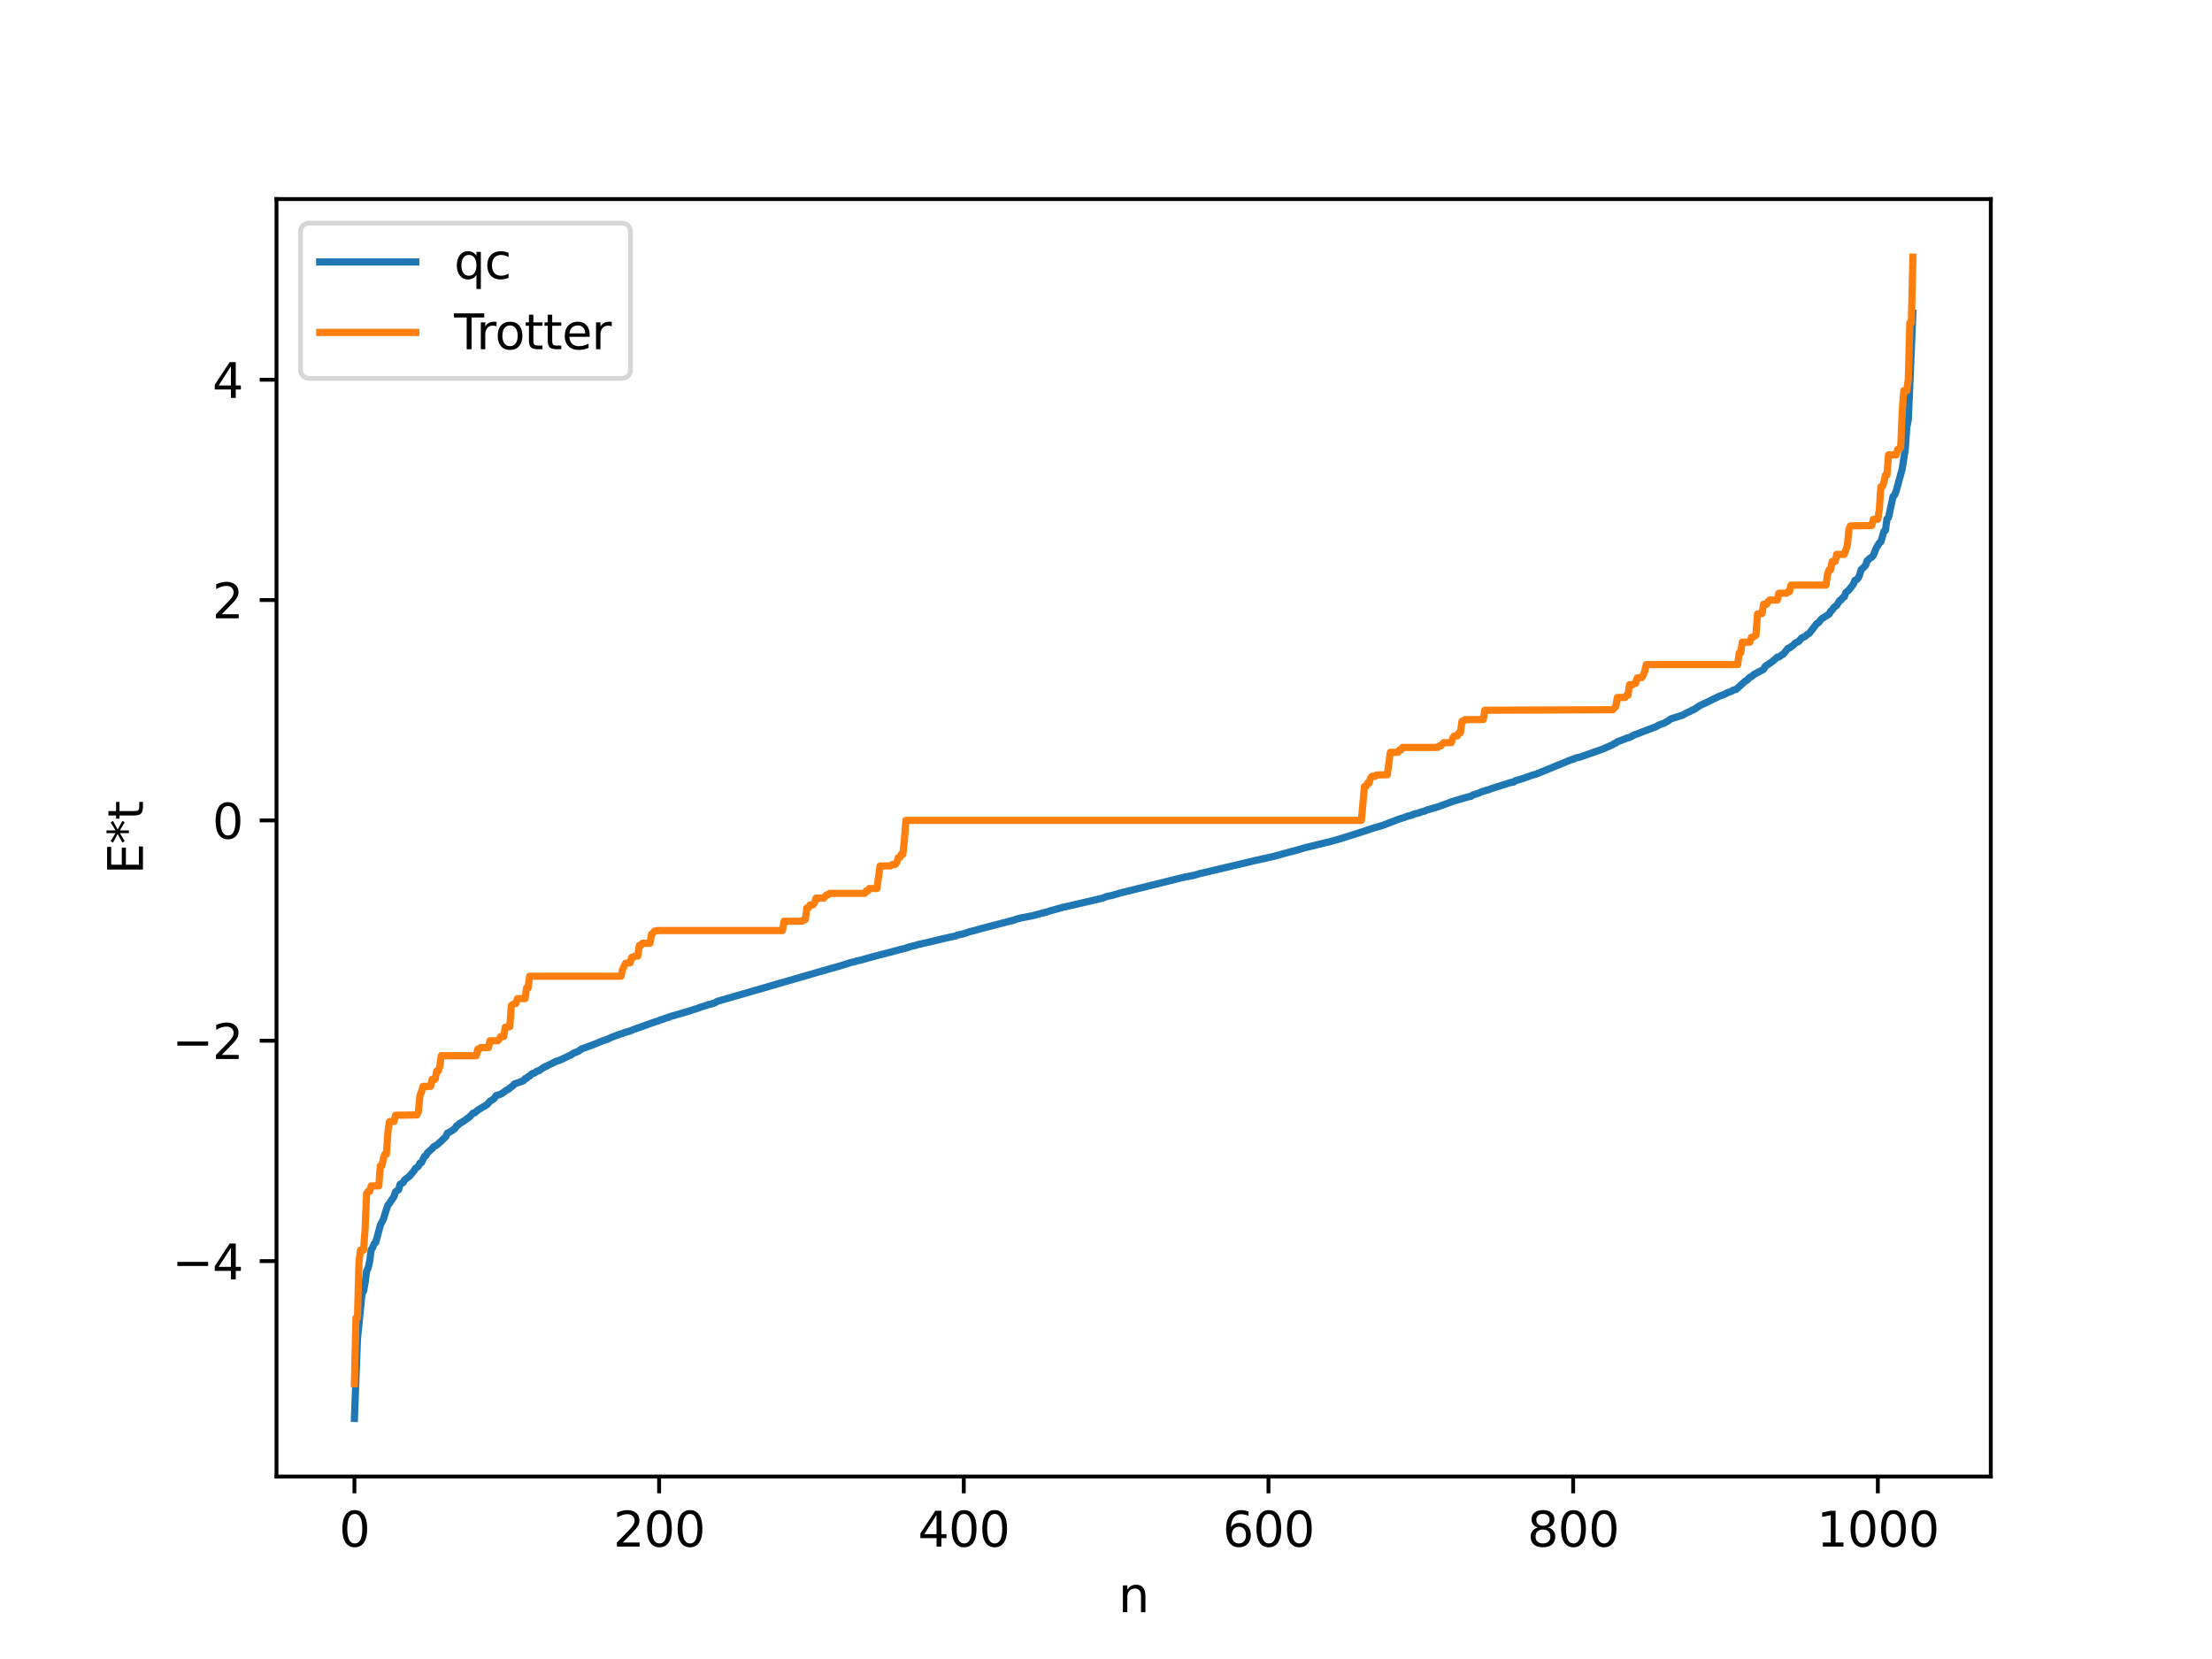 <?xml version="1.0" encoding="utf-8" standalone="no"?>
<!DOCTYPE svg PUBLIC "-//W3C//DTD SVG 1.1//EN"
  "http://www.w3.org/Graphics/SVG/1.1/DTD/svg11.dtd">
<svg xmlns:xlink="http://www.w3.org/1999/xlink" width="460.8pt" height="345.6pt" viewBox="0 0 460.8 345.6" xmlns="http://www.w3.org/2000/svg" version="1.1">
 <defs>
  <style type="text/css">*{stroke-linejoin: round; stroke-linecap: butt}</style>
 </defs>
 <g id="figure_1">
  <g id="patch_1">
   <path d="M 0 345.6 
L 460.8 345.6 
L 460.8 0 
L 0 0 
z
" style="fill: #ffffff"/>
  </g>
  <g id="axes_1">
   <g id="patch_2">
    <path d="M 57.6 307.584 
L 414.72 307.584 
L 414.72 41.472 
L 57.6 41.472 
z
" style="fill: #ffffff"/>
   </g>
   <g id="matplotlib.axis_1">
    <g id="xtick_1">
     <g id="line2d_1">
      <defs>
       <path id="m061e32de3b" d="M 0 0 
L 0 3.5 
" style="stroke: #000000; stroke-width: 0.8"/>
      </defs>
      <g>
       <use xlink:href="#m061e32de3b" x="73.833" y="307.584" style="stroke: #000000; stroke-width: 0.8"/>
      </g>
     </g>
     <g id="text_1">
      <!-- 0 -->
      <g transform="translate(70.651 322.182) scale(0.1 -0.1)">
       <defs>
        <path id="DejaVuSans-30" d="M 2034 4250 
Q 1547 4250 1301 3770 
Q 1056 3291 1056 2328 
Q 1056 1369 1301 889 
Q 1547 409 2034 409 
Q 2525 409 2770 889 
Q 3016 1369 3016 2328 
Q 3016 3291 2770 3770 
Q 2525 4250 2034 4250 
z
M 2034 4750 
Q 2819 4750 3233 4129 
Q 3647 3509 3647 2328 
Q 3647 1150 3233 529 
Q 2819 -91 2034 -91 
Q 1250 -91 836 529 
Q 422 1150 422 2328 
Q 422 3509 836 4129 
Q 1250 4750 2034 4750 
z
" transform="scale(0.016)"/>
       </defs>
       <use xlink:href="#DejaVuSans-30"/>
      </g>
     </g>
    </g>
    <g id="xtick_2">
     <g id="line2d_2">
      <g>
       <use xlink:href="#m061e32de3b" x="137.304" y="307.584" style="stroke: #000000; stroke-width: 0.8"/>
      </g>
     </g>
     <g id="text_2">
      <!-- 200 -->
      <g transform="translate(127.76 322.182) scale(0.1 -0.1)">
       <defs>
        <path id="DejaVuSans-32" d="M 1228 531 
L 3431 531 
L 3431 0 
L 469 0 
L 469 531 
Q 828 903 1448 1529 
Q 2069 2156 2228 2338 
Q 2531 2678 2651 2914 
Q 2772 3150 2772 3378 
Q 2772 3750 2511 3984 
Q 2250 4219 1831 4219 
Q 1534 4219 1204 4116 
Q 875 4013 500 3803 
L 500 4441 
Q 881 4594 1212 4672 
Q 1544 4750 1819 4750 
Q 2544 4750 2975 4387 
Q 3406 4025 3406 3419 
Q 3406 3131 3298 2873 
Q 3191 2616 2906 2266 
Q 2828 2175 2409 1742 
Q 1991 1309 1228 531 
z
" transform="scale(0.016)"/>
       </defs>
       <use xlink:href="#DejaVuSans-32"/>
       <use xlink:href="#DejaVuSans-30" x="63.623"/>
       <use xlink:href="#DejaVuSans-30" x="127.246"/>
      </g>
     </g>
    </g>
    <g id="xtick_3">
     <g id="line2d_3">
      <g>
       <use xlink:href="#m061e32de3b" x="200.775" y="307.584" style="stroke: #000000; stroke-width: 0.8"/>
      </g>
     </g>
     <g id="text_3">
      <!-- 400 -->
      <g transform="translate(191.231 322.182) scale(0.1 -0.1)">
       <defs>
        <path id="DejaVuSans-34" d="M 2419 4116 
L 825 1625 
L 2419 1625 
L 2419 4116 
z
M 2253 4666 
L 3047 4666 
L 3047 1625 
L 3713 1625 
L 3713 1100 
L 3047 1100 
L 3047 0 
L 2419 0 
L 2419 1100 
L 313 1100 
L 313 1709 
L 2253 4666 
z
" transform="scale(0.016)"/>
       </defs>
       <use xlink:href="#DejaVuSans-34"/>
       <use xlink:href="#DejaVuSans-30" x="63.623"/>
       <use xlink:href="#DejaVuSans-30" x="127.246"/>
      </g>
     </g>
    </g>
    <g id="xtick_4">
     <g id="line2d_4">
      <g>
       <use xlink:href="#m061e32de3b" x="264.246" y="307.584" style="stroke: #000000; stroke-width: 0.8"/>
      </g>
     </g>
     <g id="text_4">
      <!-- 600 -->
      <g transform="translate(254.702 322.182) scale(0.1 -0.1)">
       <defs>
        <path id="DejaVuSans-36" d="M 2113 2584 
Q 1688 2584 1439 2293 
Q 1191 2003 1191 1497 
Q 1191 994 1439 701 
Q 1688 409 2113 409 
Q 2538 409 2786 701 
Q 3034 994 3034 1497 
Q 3034 2003 2786 2293 
Q 2538 2584 2113 2584 
z
M 3366 4563 
L 3366 3988 
Q 3128 4100 2886 4159 
Q 2644 4219 2406 4219 
Q 1781 4219 1451 3797 
Q 1122 3375 1075 2522 
Q 1259 2794 1537 2939 
Q 1816 3084 2150 3084 
Q 2853 3084 3261 2657 
Q 3669 2231 3669 1497 
Q 3669 778 3244 343 
Q 2819 -91 2113 -91 
Q 1303 -91 875 529 
Q 447 1150 447 2328 
Q 447 3434 972 4092 
Q 1497 4750 2381 4750 
Q 2619 4750 2861 4703 
Q 3103 4656 3366 4563 
z
" transform="scale(0.016)"/>
       </defs>
       <use xlink:href="#DejaVuSans-36"/>
       <use xlink:href="#DejaVuSans-30" x="63.623"/>
       <use xlink:href="#DejaVuSans-30" x="127.246"/>
      </g>
     </g>
    </g>
    <g id="xtick_5">
     <g id="line2d_5">
      <g>
       <use xlink:href="#m061e32de3b" x="327.717" y="307.584" style="stroke: #000000; stroke-width: 0.8"/>
      </g>
     </g>
     <g id="text_5">
      <!-- 800 -->
      <g transform="translate(318.173 322.182) scale(0.1 -0.1)">
       <defs>
        <path id="DejaVuSans-38" d="M 2034 2216 
Q 1584 2216 1326 1975 
Q 1069 1734 1069 1313 
Q 1069 891 1326 650 
Q 1584 409 2034 409 
Q 2484 409 2743 651 
Q 3003 894 3003 1313 
Q 3003 1734 2745 1975 
Q 2488 2216 2034 2216 
z
M 1403 2484 
Q 997 2584 770 2862 
Q 544 3141 544 3541 
Q 544 4100 942 4425 
Q 1341 4750 2034 4750 
Q 2731 4750 3128 4425 
Q 3525 4100 3525 3541 
Q 3525 3141 3298 2862 
Q 3072 2584 2669 2484 
Q 3125 2378 3379 2068 
Q 3634 1759 3634 1313 
Q 3634 634 3220 271 
Q 2806 -91 2034 -91 
Q 1263 -91 848 271 
Q 434 634 434 1313 
Q 434 1759 690 2068 
Q 947 2378 1403 2484 
z
M 1172 3481 
Q 1172 3119 1398 2916 
Q 1625 2713 2034 2713 
Q 2441 2713 2670 2916 
Q 2900 3119 2900 3481 
Q 2900 3844 2670 4047 
Q 2441 4250 2034 4250 
Q 1625 4250 1398 4047 
Q 1172 3844 1172 3481 
z
" transform="scale(0.016)"/>
       </defs>
       <use xlink:href="#DejaVuSans-38"/>
       <use xlink:href="#DejaVuSans-30" x="63.623"/>
       <use xlink:href="#DejaVuSans-30" x="127.246"/>
      </g>
     </g>
    </g>
    <g id="xtick_6">
     <g id="line2d_6">
      <g>
       <use xlink:href="#m061e32de3b" x="391.188" y="307.584" style="stroke: #000000; stroke-width: 0.8"/>
      </g>
     </g>
     <g id="text_6">
      <!-- 1000 -->
      <g transform="translate(378.463 322.182) scale(0.1 -0.1)">
       <defs>
        <path id="DejaVuSans-31" d="M 794 531 
L 1825 531 
L 1825 4091 
L 703 3866 
L 703 4441 
L 1819 4666 
L 2450 4666 
L 2450 531 
L 3481 531 
L 3481 0 
L 794 0 
L 794 531 
z
" transform="scale(0.016)"/>
       </defs>
       <use xlink:href="#DejaVuSans-31"/>
       <use xlink:href="#DejaVuSans-30" x="63.623"/>
       <use xlink:href="#DejaVuSans-30" x="127.246"/>
       <use xlink:href="#DejaVuSans-30" x="190.869"/>
      </g>
     </g>
    </g>
    <g id="text_7">
     <!-- n -->
     <g transform="translate(232.991 335.861) scale(0.1 -0.1)">
      <defs>
       <path id="DejaVuSans-6e" d="M 3513 2113 
L 3513 0 
L 2938 0 
L 2938 2094 
Q 2938 2591 2744 2837 
Q 2550 3084 2163 3084 
Q 1697 3084 1428 2787 
Q 1159 2491 1159 1978 
L 1159 0 
L 581 0 
L 581 3500 
L 1159 3500 
L 1159 2956 
Q 1366 3272 1645 3428 
Q 1925 3584 2291 3584 
Q 2894 3584 3203 3211 
Q 3513 2838 3513 2113 
z
" transform="scale(0.016)"/>
      </defs>
      <use xlink:href="#DejaVuSans-6e"/>
     </g>
    </g>
   </g>
   <g id="matplotlib.axis_2">
    <g id="ytick_1">
     <g id="line2d_7">
      <defs>
       <path id="mc5c06c6271" d="M 0 0 
L -3.5 0 
" style="stroke: #000000; stroke-width: 0.8"/>
      </defs>
      <g>
       <use xlink:href="#mc5c06c6271" x="57.6" y="262.71" style="stroke: #000000; stroke-width: 0.8"/>
      </g>
     </g>
     <g id="text_8">
      <!-- −4 -->
      <g transform="translate(35.858 266.509) scale(0.1 -0.1)">
       <defs>
        <path id="DejaVuSans-2212" d="M 678 2272 
L 4684 2272 
L 4684 1741 
L 678 1741 
L 678 2272 
z
" transform="scale(0.016)"/>
       </defs>
       <use xlink:href="#DejaVuSans-2212"/>
       <use xlink:href="#DejaVuSans-34" x="83.789"/>
      </g>
     </g>
    </g>
    <g id="ytick_2">
     <g id="line2d_8">
      <g>
       <use xlink:href="#mc5c06c6271" x="57.6" y="216.807" style="stroke: #000000; stroke-width: 0.8"/>
      </g>
     </g>
     <g id="text_9">
      <!-- −2 -->
      <g transform="translate(35.858 220.607) scale(0.1 -0.1)">
       <use xlink:href="#DejaVuSans-2212"/>
       <use xlink:href="#DejaVuSans-32" x="83.789"/>
      </g>
     </g>
    </g>
    <g id="ytick_3">
     <g id="line2d_9">
      <g>
       <use xlink:href="#mc5c06c6271" x="57.6" y="170.905" style="stroke: #000000; stroke-width: 0.8"/>
      </g>
     </g>
     <g id="text_10">
      <!-- 0 -->
      <g transform="translate(44.237 174.704) scale(0.1 -0.1)">
       <use xlink:href="#DejaVuSans-30"/>
      </g>
     </g>
    </g>
    <g id="ytick_4">
     <g id="line2d_10">
      <g>
       <use xlink:href="#mc5c06c6271" x="57.6" y="125.002" style="stroke: #000000; stroke-width: 0.8"/>
      </g>
     </g>
     <g id="text_11">
      <!-- 2 -->
      <g transform="translate(44.237 128.801) scale(0.1 -0.1)">
       <use xlink:href="#DejaVuSans-32"/>
      </g>
     </g>
    </g>
    <g id="ytick_5">
     <g id="line2d_11">
      <g>
       <use xlink:href="#mc5c06c6271" x="57.6" y="79.099" style="stroke: #000000; stroke-width: 0.8"/>
      </g>
     </g>
     <g id="text_12">
      <!-- 4 -->
      <g transform="translate(44.237 82.898) scale(0.1 -0.1)">
       <use xlink:href="#DejaVuSans-34"/>
      </g>
     </g>
    </g>
    <g id="text_13">
     <!-- E*t -->
     <g transform="translate(29.778 182.148) rotate(-90) scale(0.1 -0.1)">
      <defs>
       <path id="DejaVuSans-45" d="M 628 4666 
L 3578 4666 
L 3578 4134 
L 1259 4134 
L 1259 2753 
L 3481 2753 
L 3481 2222 
L 1259 2222 
L 1259 531 
L 3634 531 
L 3634 0 
L 628 0 
L 628 4666 
z
" transform="scale(0.016)"/>
       <path id="DejaVuSans-2a" d="M 3009 3897 
L 1888 3291 
L 3009 2681 
L 2828 2375 
L 1778 3009 
L 1778 1831 
L 1422 1831 
L 1422 3009 
L 372 2375 
L 191 2681 
L 1313 3291 
L 191 3897 
L 372 4206 
L 1422 3572 
L 1422 4750 
L 1778 4750 
L 1778 3572 
L 2828 4206 
L 3009 3897 
z
" transform="scale(0.016)"/>
       <path id="DejaVuSans-74" d="M 1172 4494 
L 1172 3500 
L 2356 3500 
L 2356 3053 
L 1172 3053 
L 1172 1153 
Q 1172 725 1289 603 
Q 1406 481 1766 481 
L 2356 481 
L 2356 0 
L 1766 0 
Q 1100 0 847 248 
Q 594 497 594 1153 
L 594 3053 
L 172 3053 
L 172 3500 
L 594 3500 
L 594 4494 
L 1172 4494 
z
" transform="scale(0.016)"/>
      </defs>
      <use xlink:href="#DejaVuSans-45"/>
      <use xlink:href="#DejaVuSans-2a" x="63.184"/>
      <use xlink:href="#DejaVuSans-74" x="113.184"/>
     </g>
    </g>
   </g>
   <g id="line2d_12">
    <path d="M 73.833 295.488 
L 74.467 278.883 
L 75.42 269.474 
L 75.737 268.954 
L 76.054 267.192 
L 76.372 264.794 
L 76.689 264.133 
L 77.006 262.798 
L 77.324 260.36 
L 77.641 259.87 
L 77.958 259.066 
L 78.276 258.823 
L 79.228 255.239 
L 79.862 253.986 
L 80.497 251.943 
L 80.815 251.03 
L 81.132 250.672 
L 82.084 249.262 
L 82.401 248.27 
L 83.036 247.834 
L 83.353 246.714 
L 83.988 246.339 
L 84.305 245.781 
L 85.258 245.06 
L 86.21 243.956 
L 86.527 243.443 
L 87.162 242.932 
L 87.479 242.303 
L 87.796 242.199 
L 88.431 240.889 
L 88.748 240.715 
L 89.066 240.13 
L 90.018 239.289 
L 90.335 238.902 
L 90.97 238.536 
L 91.605 237.998 
L 92.874 236.785 
L 93.191 236.074 
L 94.143 235.565 
L 94.778 235.093 
L 95.096 234.566 
L 95.413 234.381 
L 95.73 234.054 
L 96.682 233.5 
L 97.317 233.016 
L 97.634 232.823 
L 98.586 231.863 
L 98.904 231.816 
L 99.539 231.253 
L 100.491 230.687 
L 101.443 230.115 
L 102.077 229.397 
L 102.712 229.025 
L 103.029 228.732 
L 103.347 228.226 
L 104.299 227.95 
L 104.934 227.536 
L 105.568 227.059 
L 105.886 226.929 
L 106.52 226.414 
L 106.838 226.199 
L 107.155 225.821 
L 109.059 225.13 
L 109.377 224.695 
L 109.694 224.656 
L 110.011 224.272 
L 110.329 224.184 
L 110.646 223.803 
L 110.963 223.607 
L 111.281 223.56 
L 111.915 223.125 
L 112.233 223.078 
L 113.185 222.405 
L 116.041 221.009 
L 116.358 220.961 
L 116.993 220.69 
L 118.58 219.917 
L 118.897 219.801 
L 119.532 219.365 
L 120.484 219.003 
L 121.119 218.535 
L 123.975 217.473 
L 125.244 216.937 
L 126.514 216.507 
L 127.466 216.056 
L 129.37 215.358 
L 129.687 215.3 
L 130.005 215.127 
L 130.639 214.957 
L 131.274 214.766 
L 131.909 214.498 
L 136.669 212.795 
L 136.986 212.748 
L 137.621 212.424 
L 137.939 212.395 
L 138.573 212.121 
L 138.891 212.059 
L 139.525 211.793 
L 143.651 210.602 
L 144.286 210.374 
L 145.238 210.085 
L 145.872 209.834 
L 147.142 209.444 
L 147.459 209.305 
L 148.094 209.179 
L 149.046 208.85 
L 149.363 208.617 
L 170.626 202.46 
L 172.53 201.916 
L 174.117 201.468 
L 174.752 201.293 
L 177.291 200.501 
L 177.925 200.368 
L 178.56 200.168 
L 179.195 200.043 
L 180.781 199.589 
L 182.368 199.16 
L 184.59 198.582 
L 185.542 198.341 
L 187.446 197.822 
L 188.398 197.608 
L 189.667 197.187 
L 190.62 196.976 
L 191.254 196.76 
L 193.158 196.346 
L 193.793 196.195 
L 197.284 195.358 
L 198.871 195.017 
L 199.188 194.956 
L 199.505 194.77 
L 200.14 194.653 
L 200.775 194.516 
L 202.044 194.066 
L 202.679 193.938 
L 204.266 193.477 
L 211.248 191.665 
L 211.882 191.429 
L 212.834 191.192 
L 213.786 191.022 
L 215.373 190.703 
L 216.325 190.421 
L 217.912 190.023 
L 218.864 189.712 
L 219.816 189.463 
L 221.403 189.01 
L 222.672 188.734 
L 228.067 187.476 
L 229.654 187.11 
L 230.606 186.729 
L 231.558 186.557 
L 233.462 186.003 
L 246.157 182.856 
L 246.791 182.719 
L 248.696 182.351 
L 249.965 181.982 
L 261.707 179.209 
L 265.198 178.436 
L 268.689 177.476 
L 269.958 177.164 
L 270.593 176.962 
L 271.862 176.595 
L 277.575 175.199 
L 278.21 175.012 
L 278.844 174.835 
L 280.748 174.24 
L 283.922 173.235 
L 285.826 172.594 
L 286.461 172.401 
L 287.096 172.227 
L 288.048 171.94 
L 291.539 170.599 
L 292.491 170.315 
L 293.125 170.053 
L 293.76 169.916 
L 294.712 169.544 
L 295.347 169.419 
L 296.299 169.06 
L 296.616 169.025 
L 297.251 168.742 
L 299.472 168.099 
L 301.377 167.412 
L 302.646 166.935 
L 304.867 166.28 
L 306.137 165.93 
L 306.454 165.877 
L 306.772 165.632 
L 308.041 165.235 
L 308.676 164.916 
L 309.31 164.761 
L 309.628 164.611 
L 309.945 164.584 
L 310.58 164.32 
L 314.705 163.007 
L 315.34 162.918 
L 315.658 162.635 
L 316.61 162.378 
L 317.562 162.077 
L 319.148 161.49 
L 320.1 161.226 
L 327.4 158.228 
L 327.717 158.185 
L 328.352 157.862 
L 328.986 157.769 
L 334.064 155.978 
L 334.699 155.684 
L 335.968 155.127 
L 336.286 154.878 
L 336.603 154.794 
L 336.92 154.52 
L 337.555 154.301 
L 338.19 154.037 
L 338.507 153.965 
L 338.824 153.755 
L 339.459 153.634 
L 340.411 153.12 
L 345.172 151.304 
L 345.489 151.06 
L 346.441 150.729 
L 346.758 150.626 
L 347.076 150.371 
L 347.393 150.27 
L 348.028 149.772 
L 350.567 148.961 
L 351.201 148.58 
L 352.153 148.157 
L 352.471 147.937 
L 352.788 147.884 
L 354.058 147.008 
L 355.327 146.425 
L 358.183 145.018 
L 359.135 144.692 
L 359.77 144.334 
L 360.722 144.004 
L 361.039 143.769 
L 361.674 143.62 
L 363.578 141.88 
L 363.896 141.731 
L 364.53 141.08 
L 364.848 140.963 
L 365.482 140.433 
L 367.386 139.449 
L 367.704 138.837 
L 369.291 137.754 
L 370.243 136.895 
L 370.56 136.876 
L 371.195 136.41 
L 371.512 136.244 
L 372.464 135.059 
L 372.781 134.994 
L 373.099 134.689 
L 373.416 134.55 
L 374.051 133.908 
L 374.686 133.643 
L 375.32 132.888 
L 375.955 132.626 
L 376.59 132.11 
L 376.907 131.936 
L 378.494 129.87 
L 378.811 129.736 
L 379.446 128.932 
L 381.033 127.931 
L 381.35 127.349 
L 381.667 127.092 
L 381.985 126.591 
L 382.62 126.084 
L 383.254 125.079 
L 383.572 124.953 
L 383.889 124.477 
L 384.206 124.339 
L 384.524 123.433 
L 385.158 122.907 
L 385.793 122.098 
L 386.11 121.654 
L 386.428 120.876 
L 386.745 120.764 
L 387.062 120.442 
L 387.38 119.829 
L 387.697 118.699 
L 388.332 118.097 
L 388.649 117.758 
L 388.967 116.804 
L 389.601 116.245 
L 389.919 116.082 
L 390.236 115.705 
L 390.871 114.132 
L 391.505 113.104 
L 391.823 112.85 
L 392.458 110.674 
L 392.775 110.469 
L 393.092 108.094 
L 393.41 107.819 
L 394.362 103.405 
L 394.679 103.134 
L 394.996 102.321 
L 396.266 97.667 
L 396.9 93.56 
L 397.218 89.003 
L 397.535 87.459 
L 398.487 65.244 
L 398.487 65.244 
" clip-path="url(#p6cc1454896)" style="fill: none; stroke: #1f77b4; stroke-width: 1.5; stroke-linecap: square"/>
   </g>
   <g id="line2d_13">
    <path d="M 73.833 288.241 
L 74.15 274.549 
L 74.467 274.549 
L 74.785 262.846 
L 75.102 260.415 
L 75.737 260.415 
L 76.054 256.035 
L 76.372 248.643 
L 76.689 248.189 
L 77.006 248.189 
L 77.324 247.046 
L 78.91 247.046 
L 79.228 242.875 
L 79.545 242.875 
L 79.862 241.365 
L 80.18 240.433 
L 80.497 240.433 
L 80.815 235.821 
L 81.132 233.65 
L 82.084 233.613 
L 82.401 232.328 
L 86.844 232.255 
L 87.162 231.552 
L 87.479 228.21 
L 87.796 227.471 
L 88.114 226.314 
L 89.7 226.314 
L 90.018 224.836 
L 90.653 224.836 
L 90.97 223.119 
L 91.287 223.119 
L 91.605 222.224 
L 91.922 219.924 
L 99.221 219.924 
L 99.539 218.553 
L 99.856 218.553 
L 100.173 218.228 
L 101.76 218.228 
L 102.077 216.807 
L 103.664 216.807 
L 103.981 216.487 
L 104.299 215.933 
L 104.934 215.933 
L 105.251 213.984 
L 106.203 213.886 
L 106.52 209.488 
L 107.155 209.053 
L 107.472 209.053 
L 107.79 208.041 
L 109.377 208.041 
L 109.694 205.818 
L 110.011 205.818 
L 110.329 203.363 
L 129.37 203.363 
L 129.687 201.968 
L 130.322 200.655 
L 131.274 200.572 
L 131.591 199.43 
L 131.909 199.43 
L 132.226 199.169 
L 132.861 199.169 
L 133.178 196.972 
L 133.496 196.972 
L 133.813 196.512 
L 135.4 196.512 
L 135.717 194.638 
L 136.034 194.386 
L 136.352 193.963 
L 136.986 193.856 
L 163.01 193.856 
L 163.327 191.911 
L 167.135 191.911 
L 167.453 191.556 
L 167.77 191.556 
L 168.087 189.149 
L 168.405 189.149 
L 168.722 188.507 
L 169.357 188.507 
L 169.674 188.092 
L 169.991 187.099 
L 171.578 187.099 
L 172.213 186.399 
L 172.53 186.399 
L 172.848 186.102 
L 180.147 186.102 
L 180.464 185.591 
L 180.781 185.591 
L 181.099 185.089 
L 182.686 185.089 
L 183.32 180.411 
L 185.542 180.37 
L 185.859 180.098 
L 186.494 180.098 
L 186.811 179.687 
L 187.129 178.659 
L 187.446 178.659 
L 187.763 177.962 
L 188.081 177.962 
L 188.398 175.053 
L 188.715 170.905 
L 283.605 170.905 
L 284.239 163.847 
L 284.557 163.847 
L 284.874 163.151 
L 285.191 163.151 
L 285.509 162.122 
L 285.826 161.711 
L 286.461 161.711 
L 286.778 161.44 
L 289 161.398 
L 289.634 156.72 
L 291.221 156.72 
L 291.539 156.219 
L 291.856 156.219 
L 292.173 155.707 
L 299.472 155.707 
L 299.79 155.41 
L 300.107 155.41 
L 300.742 154.71 
L 302.329 154.71 
L 302.646 153.717 
L 302.963 153.303 
L 303.598 153.303 
L 303.915 152.66 
L 304.233 152.66 
L 304.55 150.253 
L 304.867 150.253 
L 305.185 149.898 
L 308.993 149.898 
L 309.31 147.953 
L 335.968 147.847 
L 336.603 147.171 
L 336.92 145.297 
L 338.507 145.297 
L 338.824 144.837 
L 339.142 144.837 
L 339.459 142.64 
L 340.094 142.64 
L 340.411 142.379 
L 340.729 142.379 
L 341.046 141.238 
L 341.681 141.154 
L 341.998 141.154 
L 342.315 140.646 
L 342.633 139.842 
L 342.95 138.447 
L 361.991 138.447 
L 362.309 135.991 
L 362.626 135.991 
L 362.943 133.769 
L 364.53 133.769 
L 364.848 132.756 
L 365.165 132.756 
L 365.8 132.321 
L 366.117 127.923 
L 367.069 127.825 
L 367.386 125.877 
L 368.021 125.877 
L 368.339 125.322 
L 368.656 125.002 
L 370.243 125.002 
L 370.56 123.581 
L 372.147 123.581 
L 372.464 123.257 
L 372.781 123.257 
L 373.099 121.886 
L 380.398 121.886 
L 380.715 119.585 
L 381.033 118.691 
L 381.35 118.691 
L 381.667 116.973 
L 382.302 116.973 
L 382.62 115.495 
L 384.206 115.495 
L 384.841 113.6 
L 385.158 110.258 
L 385.476 109.554 
L 389.919 109.481 
L 390.236 108.197 
L 391.188 108.159 
L 391.505 105.989 
L 391.823 101.377 
L 392.14 101.377 
L 392.458 100.444 
L 392.775 98.934 
L 393.092 98.934 
L 393.41 94.764 
L 394.996 94.764 
L 395.314 93.62 
L 395.631 93.62 
L 395.948 93.166 
L 396.266 85.774 
L 396.583 81.395 
L 397.218 81.395 
L 397.535 78.964 
L 397.853 67.26 
L 398.17 67.26 
L 398.487 53.568 
L 398.487 53.568 
" clip-path="url(#p6cc1454896)" style="fill: none; stroke: #ff7f0e; stroke-width: 1.5; stroke-linecap: square"/>
   </g>
   <g id="patch_3">
    <path d="M 57.6 307.584 
L 57.6 41.472 
" style="fill: none; stroke: #000000; stroke-width: 0.8; stroke-linejoin: miter; stroke-linecap: square"/>
   </g>
   <g id="patch_4">
    <path d="M 414.72 307.584 
L 414.72 41.472 
" style="fill: none; stroke: #000000; stroke-width: 0.8; stroke-linejoin: miter; stroke-linecap: square"/>
   </g>
   <g id="patch_5">
    <path d="M 57.6 307.584 
L 414.72 307.584 
" style="fill: none; stroke: #000000; stroke-width: 0.8; stroke-linejoin: miter; stroke-linecap: square"/>
   </g>
   <g id="patch_6">
    <path d="M 57.6 41.472 
L 414.72 41.472 
" style="fill: none; stroke: #000000; stroke-width: 0.8; stroke-linejoin: miter; stroke-linecap: square"/>
   </g>
   <g id="legend_1">
    <g id="patch_7">
     <path d="M 64.6 78.828 
L 129.342 78.828 
Q 131.342 78.828 131.342 76.828 
L 131.342 48.472 
Q 131.342 46.472 129.342 46.472 
L 64.6 46.472 
Q 62.6 46.472 62.6 48.472 
L 62.6 76.828 
Q 62.6 78.828 64.6 78.828 
z
" style="fill: #ffffff; opacity: 0.8; stroke: #cccccc; stroke-linejoin: miter"/>
    </g>
    <g id="line2d_14">
     <path d="M 66.6 54.57 
L 76.6 54.57 
L 86.6 54.57 
" style="fill: none; stroke: #1f77b4; stroke-width: 1.5; stroke-linecap: square"/>
    </g>
    <g id="text_14">
     <!-- qc -->
     <g transform="translate(94.6 58.07) scale(0.1 -0.1)">
      <defs>
       <path id="DejaVuSans-71" d="M 947 1747 
Q 947 1113 1208 752 
Q 1469 391 1925 391 
Q 2381 391 2643 752 
Q 2906 1113 2906 1747 
Q 2906 2381 2643 2742 
Q 2381 3103 1925 3103 
Q 1469 3103 1208 2742 
Q 947 2381 947 1747 
z
M 2906 525 
Q 2725 213 2448 61 
Q 2172 -91 1784 -91 
Q 1150 -91 751 415 
Q 353 922 353 1747 
Q 353 2572 751 3078 
Q 1150 3584 1784 3584 
Q 2172 3584 2448 3432 
Q 2725 3281 2906 2969 
L 2906 3500 
L 3481 3500 
L 3481 -1331 
L 2906 -1331 
L 2906 525 
z
" transform="scale(0.016)"/>
       <path id="DejaVuSans-63" d="M 3122 3366 
L 3122 2828 
Q 2878 2963 2633 3030 
Q 2388 3097 2138 3097 
Q 1578 3097 1268 2742 
Q 959 2388 959 1747 
Q 959 1106 1268 751 
Q 1578 397 2138 397 
Q 2388 397 2633 464 
Q 2878 531 3122 666 
L 3122 134 
Q 2881 22 2623 -34 
Q 2366 -91 2075 -91 
Q 1284 -91 818 406 
Q 353 903 353 1747 
Q 353 2603 823 3093 
Q 1294 3584 2113 3584 
Q 2378 3584 2631 3529 
Q 2884 3475 3122 3366 
z
" transform="scale(0.016)"/>
      </defs>
      <use xlink:href="#DejaVuSans-71"/>
      <use xlink:href="#DejaVuSans-63" x="63.477"/>
     </g>
    </g>
    <g id="line2d_15">
     <path d="M 66.6 69.249 
L 76.6 69.249 
L 86.6 69.249 
" style="fill: none; stroke: #ff7f0e; stroke-width: 1.5; stroke-linecap: square"/>
    </g>
    <g id="text_15">
     <!-- Trotter -->
     <g transform="translate(94.6 72.749) scale(0.1 -0.1)">
      <defs>
       <path id="DejaVuSans-54" d="M -19 4666 
L 3928 4666 
L 3928 4134 
L 2272 4134 
L 2272 0 
L 1638 0 
L 1638 4134 
L -19 4134 
L -19 4666 
z
" transform="scale(0.016)"/>
       <path id="DejaVuSans-72" d="M 2631 2963 
Q 2534 3019 2420 3045 
Q 2306 3072 2169 3072 
Q 1681 3072 1420 2755 
Q 1159 2438 1159 1844 
L 1159 0 
L 581 0 
L 581 3500 
L 1159 3500 
L 1159 2956 
Q 1341 3275 1631 3429 
Q 1922 3584 2338 3584 
Q 2397 3584 2469 3576 
Q 2541 3569 2628 3553 
L 2631 2963 
z
" transform="scale(0.016)"/>
       <path id="DejaVuSans-6f" d="M 1959 3097 
Q 1497 3097 1228 2736 
Q 959 2375 959 1747 
Q 959 1119 1226 758 
Q 1494 397 1959 397 
Q 2419 397 2687 759 
Q 2956 1122 2956 1747 
Q 2956 2369 2687 2733 
Q 2419 3097 1959 3097 
z
M 1959 3584 
Q 2709 3584 3137 3096 
Q 3566 2609 3566 1747 
Q 3566 888 3137 398 
Q 2709 -91 1959 -91 
Q 1206 -91 779 398 
Q 353 888 353 1747 
Q 353 2609 779 3096 
Q 1206 3584 1959 3584 
z
" transform="scale(0.016)"/>
       <path id="DejaVuSans-65" d="M 3597 1894 
L 3597 1613 
L 953 1613 
Q 991 1019 1311 708 
Q 1631 397 2203 397 
Q 2534 397 2845 478 
Q 3156 559 3463 722 
L 3463 178 
Q 3153 47 2828 -22 
Q 2503 -91 2169 -91 
Q 1331 -91 842 396 
Q 353 884 353 1716 
Q 353 2575 817 3079 
Q 1281 3584 2069 3584 
Q 2775 3584 3186 3129 
Q 3597 2675 3597 1894 
z
M 3022 2063 
Q 3016 2534 2758 2815 
Q 2500 3097 2075 3097 
Q 1594 3097 1305 2825 
Q 1016 2553 972 2059 
L 3022 2063 
z
" transform="scale(0.016)"/>
      </defs>
      <use xlink:href="#DejaVuSans-54"/>
      <use xlink:href="#DejaVuSans-72" x="46.334"/>
      <use xlink:href="#DejaVuSans-6f" x="85.197"/>
      <use xlink:href="#DejaVuSans-74" x="146.379"/>
      <use xlink:href="#DejaVuSans-74" x="185.588"/>
      <use xlink:href="#DejaVuSans-65" x="224.797"/>
      <use xlink:href="#DejaVuSans-72" x="286.32"/>
     </g>
    </g>
   </g>
  </g>
 </g>
 <defs>
  <clipPath id="p6cc1454896">
   <rect x="57.6" y="41.472" width="357.12" height="266.112"/>
  </clipPath>
 </defs>
</svg>
